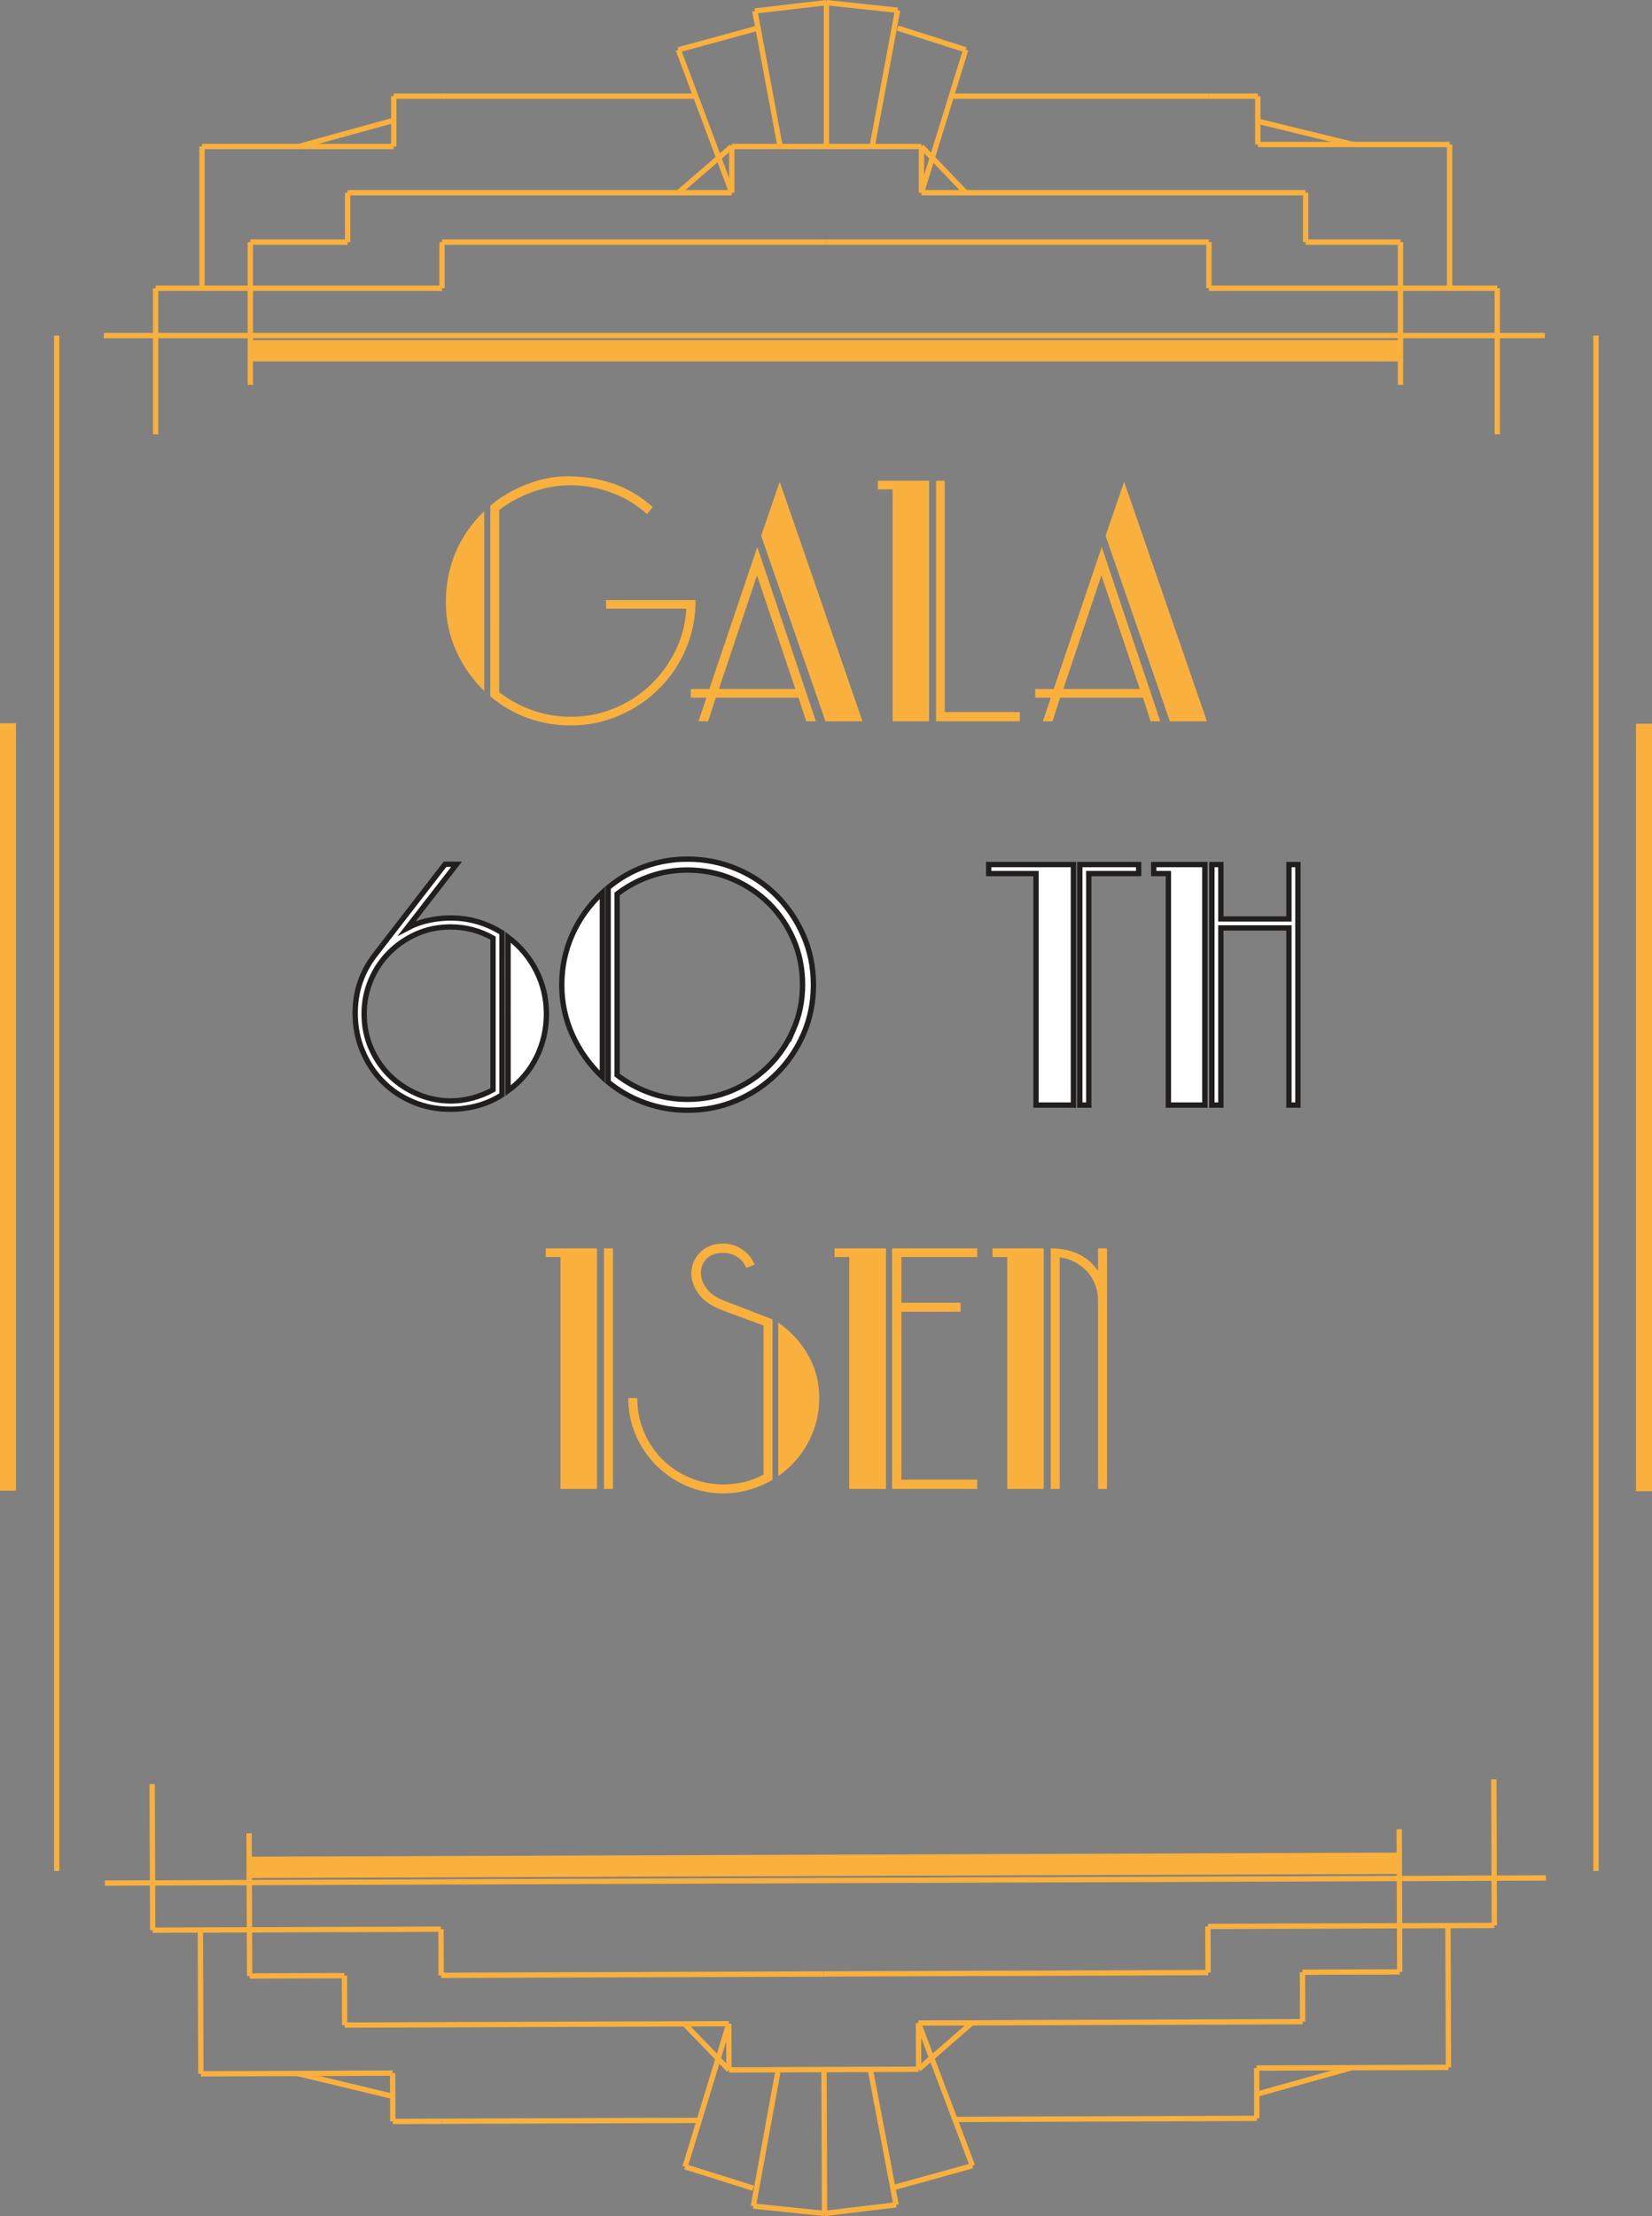 <?xml version="1.0" encoding="UTF-8" standalone="no"?>
<svg
   xmlns:dc="http://purl.org/dc/elements/1.1/"
   xmlns:cc="http://creativecommons.org/ns#"
   xmlns:rdf="http://www.w3.org/1999/02/22-rdf-syntax-ns#"
   xmlns:svg="http://www.w3.org/2000/svg"
   xmlns="http://www.w3.org/2000/svg"
   xmlns:xlink="http://www.w3.org/1999/xlink"
   xmlns:sodipodi="http://sodipodi.sourceforge.net/DTD/sodipodi-0.dtd"
   xmlns:inkscape="http://www.inkscape.org/namespaces/inkscape"
   width="309.953pt"
   height="415.725pt"
   viewBox="0 0 309.953 415.725"
   version="1.1"
   id="svg3355"
   inkscape:version="0.91 r13725"
   sodipodi:docname="logo.svg">
  <rect x="0" y="0" width="309.953" height="415.725" fill="#808080" stroke="none"/>
  <sodipodi:namedview
     pagecolor="#ffffff"
     bordercolor="#666666"
     borderopacity="1"
     objecttolerance="10"
     gridtolerance="10"
     guidetolerance="10"
     inkscape:pageopacity="0"
     inkscape:pageshadow="2"
     inkscape:window-width="1920"
     inkscape:window-height="1016"
     id="namedview3691"
     showgrid="false"
     fit-margin-top="0"
     fit-margin-left="0"
     fit-margin-right="0"
     fit-margin-bottom="0"
     inkscape:zoom="1.1114097"
     inkscape:cx="134.97696"
     inkscape:cy="207.52827"
     inkscape:window-x="0"
     inkscape:window-y="27"
     inkscape:window-maximized="1"
     inkscape:current-layer="svg3355" />
  <defs
     id="defs3357">
    <g
       id="g3359">
      <symbol
         overflow="visible"
         id="glyph0-0"
         style="overflow:visible">
        <path
           style="stroke:none"
           d=""
           id="path3362"
           inkscape:connector-curvature="0" />
      </symbol>
      <symbol
         overflow="visible"
         id="glyph0-1"
         style="overflow:visible">
        <path
           style="stroke:none"
           d="m 24.844,0.781 c -2.762,0 -5.434,-0.461 -8.016,-1.375 C 14.242,-1.52 11.895,-2.883 9.781,-4.688 l 0,-35.75 c 1.914,-1.645 4.164,-2.973 6.75,-3.984 2.582,-1.02 5.133,-1.531 7.656,-1.531 3.07,0 5.938,0.449 8.594,1.344 2.664,0.898 5.16,2.367 7.484,4.406 L 39.188,-38.875 c -2,-1.801 -4.246,-3.148 -6.734,-4.047 -2.48,-0.906 -5.039,-1.359 -7.672,-1.359 -2.398,0 -4.734,0.414 -7.016,1.234 -2.281,0.824 -4.387,1.953 -6.312,3.391 l 0,34.203 c 1.926,1.48 4.035,2.621 6.328,3.422 2.301,0.793 4.676,1.188 7.125,1.188 2.789,0 5.469,-0.516 8.031,-1.547 2.562,-1.039 4.82,-2.484 6.781,-4.328 1.957,-1.844 3.547,-3.992 4.766,-6.453 1.219,-2.457 1.91,-5.109 2.078,-7.953 l -15.062,0 0,-1.609 16.797,0 c 0,3.312 -0.621,6.402 -1.859,9.266 -1.242,2.855 -2.934,5.336 -5.078,7.438 -2.137,2.105 -4.625,3.766 -7.469,4.984 C 31.055,0.172 28.039,0.781 24.844,0.781 Z M 8.641,-5.703 c -2.242,-2.156 -4,-4.672 -5.281,-7.547 -1.281,-2.883 -1.922,-5.891 -1.922,-9.016 0,-3.352 0.598,-6.469 1.797,-9.344 1.207,-2.883 3.008,-5.488 5.406,-7.812 z m 0,0"
           id="path3365"
           inkscape:connector-curvature="0" />
      </symbol>
      <symbol
         overflow="visible"
         id="glyph0-2"
         style="overflow:visible">
        <path
           style="stroke:none"
           d="m 23.094,0 -1.438,-4.438 -15.531,0 L 4.688,0 2.875,0 l 1.5,-4.438 -2.938,0 0,-1.625 3.484,0 9,-26.641 L 24.906,0 Z M 13.859,-27.359 6.719,-6.062 l 14.344,0 z M 26.703,0 14.641,-34.797 18.125,-44.938 33.656,0 Z m 0,0"
           id="path3368"
           inkscape:connector-curvature="0" />
      </symbol>
      <symbol
         overflow="visible"
         id="glyph0-3"
         style="overflow:visible">
        <path
           style="stroke:none"
           d="m 4.203,0 0,-43.5 -2.766,0 0,-1.625 9.609,0 0,45.125 z m 8.156,0 0,-45.125 1.625,0 0,43.391 14.094,0 0,1.734 z m 0,0"
           id="path3371"
           inkscape:connector-curvature="0" />
      </symbol>
      <symbol
         overflow="visible"
         id="glyph0-4"
         style="overflow:visible">
        <path
           style="stroke:none"
           d="m 28.984,-1.922 c -1.449,0.918 -2.992,1.594 -4.625,2.031 -1.637,0.445 -3.32,0.672 -5.047,0.672 -2.512,0 -4.859,-0.461 -7.047,-1.375 C 10.086,-1.52 8.195,-2.789 6.594,-4.406 5,-6.031 3.738,-7.941 2.812,-10.141 c -0.918,-2.195 -1.375,-4.555 -1.375,-7.078 0,-4.082 1.238,-7.723 3.719,-10.922 L 18.297,-45.125 l 2.156,0 -9.297,12 c 1.281,-0.676 2.617,-1.164 4.016,-1.469 1.406,-0.301 2.805,-0.453 4.203,-0.453 3.445,0 6.648,0.922 9.609,2.766 z m -1.688,-29.391 c -2.48,-1.406 -5.141,-2.109 -7.984,-2.109 -2.273,0 -4.391,0.434 -6.359,1.297 -1.961,0.855 -3.68,2.023 -5.156,3.5 -1.48,1.48 -2.641,3.215 -3.484,5.203 -0.836,1.98 -1.25,4.09 -1.25,6.328 0,2.273 0.426,4.402 1.281,6.391 0.863,1.98 2.035,3.699 3.516,5.156 1.477,1.461 3.219,2.621 5.219,3.484 2,0.855 4.117,1.281 6.359,1.281 1.363,0 2.723,-0.188 4.078,-0.562 1.363,-0.383 2.625,-0.895 3.781,-1.531 z M 30.125,-31.5 c 2.281,1.719 4.047,3.828 5.297,6.328 1.258,2.5 1.891,5.195 1.891,8.078 0,2.875 -0.621,5.574 -1.859,8.094 -1.242,2.523 -3.016,4.621 -5.328,6.297 z m 0,0"
           id="path3374"
           inkscape:connector-curvature="0" />
      </symbol>
      <symbol
         overflow="visible"
         id="glyph0-5"
         style="overflow:visible">
        <path
           style="stroke:none"
           d="m 48.656,-22.562 c 0,3.281 -0.621,6.355 -1.859,9.219 C 45.555,-10.488 43.863,-8 41.719,-5.875 c -2.137,2.117 -4.637,3.781 -7.5,5 -2.855,1.219 -5.922,1.828 -9.203,1.828 -2.719,0 -5.352,-0.449 -7.891,-1.344 C 14.582,-1.285 12.254,-2.594 10.141,-4.312 l 0,-36.484 c 2.113,-1.758 4.43,-3.086 6.953,-3.984 2.52,-0.906 5.16,-1.359 7.922,-1.359 3.281,0 6.359,0.609 9.234,1.828 2.883,1.219 5.383,2.902 7.5,5.047 2.125,2.137 3.805,4.637 5.047,7.5 1.238,2.855 1.859,5.922 1.859,9.203 z m -2.031,0 c 0,-3 -0.562,-5.805 -1.688,-8.422 -1.117,-2.625 -2.656,-4.906 -4.625,-6.844 -1.961,-1.938 -4.25,-3.461 -6.875,-4.578 -2.617,-1.125 -5.422,-1.688 -8.422,-1.688 -2.398,0 -4.715,0.391 -6.953,1.172 -2.242,0.773 -4.305,1.883 -6.188,3.328 l 0,34.016 c 1.883,1.438 3.945,2.559 6.188,3.359 2.238,0.805 4.555,1.203 6.953,1.203 3,0 5.805,-0.555 8.422,-1.672 2.625,-1.125 4.906,-2.656 6.844,-4.594 1.945,-1.945 3.488,-4.227 4.625,-6.844 1.145,-2.625 1.719,-5.438 1.719,-8.438 z M 9.062,-5.281 c -2.406,-2.281 -4.281,-4.898 -5.625,-7.859 -1.336,-2.957 -2,-6.098 -2,-9.422 0,-3.32 0.66,-6.461 1.984,-9.422 C 4.742,-34.941 6.625,-37.562 9.062,-39.844 Z m 0,0"
           id="path3377"
           inkscape:connector-curvature="0" />
      </symbol>
      <symbol
         overflow="visible"
         id="glyph0-6"
         style="overflow:visible">
        <path
           style="stroke:none"
           d=""
           id="path3380"
           inkscape:connector-curvature="0" />
      </symbol>
      <symbol
         overflow="visible"
         id="glyph0-7"
         style="overflow:visible">
        <path
           style="stroke:none"
           d="m 10.312,0 0,-43.5 -8.875,0 0,-1.625 15.906,0 0,45.125 z m 9.844,-43.5 0,43.5 -1.609,0 0,-45.125 10.969,0 0,1.625 z m 0,0"
           id="path3383"
           inkscape:connector-curvature="0" />
      </symbol>
      <symbol
         overflow="visible"
         id="glyph0-8"
         style="overflow:visible">
        <path
           style="stroke:none"
           d="m 4.203,0 0,-43.5 -2.766,0 0,-1.625 9.609,0 0,45.125 z m 22.609,0 0,-33.234 -12.766,0 0,33.234 -1.688,0 0,-45.125 1.688,0 0,10.203 12.766,0 0,-10.203 1.625,0 0,45.125 z m 0,0"
           id="path3386"
           inkscape:connector-curvature="0" />
      </symbol>
      <symbol
         overflow="visible"
         id="glyph0-9"
         style="overflow:visible">
        <path
           style="stroke:none"
           d="m 4.203,0 0,-43.5 -2.766,0 0,-1.625 9.609,0 0,45.125 z m 8.156,0 0,-45.125 1.688,0 0,45.125 z m 0,0"
           id="path3389"
           inkscape:connector-curvature="0" />
      </symbol>
      <symbol
         overflow="visible"
         id="glyph0-10"
         style="overflow:visible">
        <path
           style="stroke:none"
           d="M 28.5,-1.688 C 27.102,-0.883 25.633,-0.266 24.094,0.172 22.551,0.617 20.957,0.844 19.312,0.844 16.832,0.844 14.516,0.375 12.359,-0.562 10.203,-1.508 8.312,-2.789 6.688,-4.406 5.07,-6.031 3.789,-7.922 2.844,-10.078 1.906,-12.234 1.438,-14.555 1.438,-17.047 l 1.688,0 c 0,2.242 0.414,4.355 1.25,6.344 0.844,1.98 1.992,3.699 3.453,5.156 1.457,1.461 3.176,2.609 5.156,3.453 1.977,0.836 4.086,1.25 6.328,1.25 1.281,0 2.562,-0.145 3.844,-0.438 1.281,-0.301 2.5,-0.773 3.656,-1.422 l 0,-27.953 -7.5,-2.766 c -2.156,-0.801 -3.703,-1.836 -4.641,-3.109 -0.938,-1.281 -1.406,-2.562 -1.406,-3.844 0,-1.52 0.535,-2.836 1.609,-3.953 1.082,-1.125 2.547,-1.688 4.391,-1.688 1.281,0 2.457,0.359 3.531,1.078 1.082,0.719 1.863,1.68 2.344,2.875 l -1.562,0.609 c -0.355,-0.883 -0.934,-1.578 -1.734,-2.078 -0.805,-0.5 -1.664,-0.75 -2.578,-0.75 -1.367,0 -2.406,0.371 -3.125,1.109 -0.719,0.742 -1.078,1.633 -1.078,2.672 0,0.961 0.348,1.918 1.047,2.875 0.695,0.961 1.766,1.719 3.203,2.281 l 9.188,3.547 z m 8.766,-15.359 c 0,2.969 -0.684,5.734 -2.047,8.297 -1.355,2.555 -3.234,4.668 -5.641,6.344 l 0,-28.797 c 2.406,1.68 4.285,3.73 5.641,6.156 1.363,2.418 2.047,5.086 2.047,8 z m 0,0"
           id="path3392"
           inkscape:connector-curvature="0" />
      </symbol>
      <symbol
         overflow="visible"
         id="glyph0-11"
         style="overflow:visible">
        <path
           style="stroke:none"
           d="m 4.203,0 0,-43.5 -2.766,0 0,-1.625 9.656,0 0,45.125 z m 8.031,0 0,-45.125 15.969,0 0,1.625 -14.219,0 0,8.578 11.094,0 0,1.688 -11.094,0 0,31.5 14.219,0 0,1.734 z m 0,0"
           id="path3395"
           inkscape:connector-curvature="0" />
      </symbol>
      <symbol
         overflow="visible"
         id="glyph0-12"
         style="overflow:visible">
        <path
           style="stroke:none"
           d="m 1.438,-43.5 0,-1.625 9.609,0 0,45.125 -6.844,0 0,-43.5 z M 12.359,0 l 0,-45.125 c 1.914,0 3.625,0.344 5.125,1.031 1.5,0.68 2.75,1.734 3.75,3.172 l 0,-4.203 1.688,0 0,45.125 -1.688,0 0,-35.453 c 0,-1 -0.184,-1.957 -0.547,-2.875 -0.355,-0.926 -0.859,-1.75 -1.516,-2.469 -0.656,-0.719 -1.43,-1.305 -2.312,-1.766 -0.875,-0.469 -1.812,-0.758 -2.812,-0.875 l 0,43.438 z m 0,0"
           id="path3398"
           inkscape:connector-curvature="0" />
      </symbol>
    </g>
  </defs>
  <g
     id="surface5287"
     transform="translate(-276.992,-8.425)">
    <path
       style="fill:none;stroke:#fab03d;stroke-width:1;stroke-linecap:butt;stroke-linejoin:miter;stroke-miterlimit:10;stroke-opacity:1"
       d="m -4.9375e-4,-4.9375e-4 0,-288.039"
       transform="matrix(1,0,0,-1,287.629,71.371)"
       id="path3401"
       inkscape:connector-curvature="0" />
    <path
       style="fill:none;stroke:#fab03d;stroke-width:1;stroke-linecap:butt;stroke-linejoin:miter;stroke-miterlimit:10;stroke-opacity:1"
       d="m 6.9375e-4,-4.9375e-4 0,-288.039"
       transform="matrix(1,0,0,-1,576.433,71.371)"
       id="path3403"
       inkscape:connector-curvature="0" />
    <path
       style="fill:none;stroke:#fab03d;stroke-width:3;stroke-linecap:butt;stroke-linejoin:miter;stroke-miterlimit:10;stroke-opacity:1"
       d="m -0.001,-6.4375e-4 0,-143.973"
       transform="matrix(1,0,0,-1,278.493,144.089)"
       id="path3405"
       inkscape:connector-curvature="0" />
    <path
       style="fill:none;stroke:#fab03d;stroke-width:3;stroke-linecap:butt;stroke-linejoin:miter;stroke-miterlimit:10;stroke-opacity:1"
       d="m -7.875e-4,-6.1875e-4 0,-143.973"
       transform="matrix(1,0,0,-1,585.446,144.199)"
       id="path3407"
       inkscape:connector-curvature="0" />
    <path
       style="fill:none;stroke:#fab03d;stroke-width:1;stroke-linecap:butt;stroke-linejoin:miter;stroke-miterlimit:10;stroke-opacity:1"
       d="m 0.001,9.5e-4 0,27.406"
       transform="matrix(1,0,0,-1,306.186,89.907)"
       id="path3409"
       inkscape:connector-curvature="0" />
    <path
       style="fill:none;stroke:#fab03d;stroke-width:1;stroke-linecap:butt;stroke-linejoin:miter;stroke-miterlimit:10;stroke-opacity:1"
       d="m 0.001,-0.001 53.734,0"
       transform="matrix(1,0,0,-1,306.186,62.499)"
       id="path3411"
       inkscape:connector-curvature="0" />
    <path
       style="fill:none;stroke:#fab03d;stroke-width:1;stroke-linecap:butt;stroke-linejoin:miter;stroke-miterlimit:10;stroke-opacity:1"
       d="m 0.001,-0.001 0,8.656"
       transform="matrix(1,0,0,-1,359.921,62.499)"
       id="path3413"
       inkscape:connector-curvature="0" />
    <path
       style="fill:none;stroke:#fab03d;stroke-width:1;stroke-linecap:butt;stroke-linejoin:miter;stroke-miterlimit:10;stroke-opacity:1"
       d="m 0.001,-5e-5 72.125,0"
       transform="matrix(1,0,0,-1,359.921,53.844)"
       id="path3415"
       inkscape:connector-curvature="0" />
    <path
       style="fill:none;stroke:#fab03d;stroke-width:1;stroke-linecap:butt;stroke-linejoin:miter;stroke-miterlimit:10;stroke-opacity:1"
       d="m -9.25e-4,-5e-5 71.766,0"
       transform="matrix(1,0,0,-1,432.048,53.844)"
       id="path3417"
       inkscape:connector-curvature="0" />
    <path
       style="fill:none;stroke:#fab03d;stroke-width:1;stroke-linecap:butt;stroke-linejoin:miter;stroke-miterlimit:10;stroke-opacity:1"
       d="m -0.002,-5e-5 0,-8.656"
       transform="matrix(1,0,0,-1,503.814,53.844)"
       id="path3419"
       inkscape:connector-curvature="0" />
    <path
       style="fill:none;stroke:#fab03d;stroke-width:1;stroke-linecap:butt;stroke-linejoin:miter;stroke-miterlimit:10;stroke-opacity:1"
       d="m -0.002,-0.001 54.098,0"
       transform="matrix(1,0,0,-1,503.814,62.499)"
       id="path3421"
       inkscape:connector-curvature="0" />
    <path
       style="fill:none;stroke:#fab03d;stroke-width:1;stroke-linecap:butt;stroke-linejoin:miter;stroke-miterlimit:10;stroke-opacity:1"
       d="m 7.5625e-4,-0.001 0,-27.406"
       transform="matrix(1,0,0,-1,557.909,62.499)"
       id="path3423"
       inkscape:connector-curvature="0" />
    <path
       style="fill:none;stroke:#fab03d;stroke-width:1;stroke-linecap:butt;stroke-linejoin:miter;stroke-miterlimit:10;stroke-opacity:1"
       d="m -2.3125e-4,-4.9375e-4 270.355,0"
       transform="matrix(1,0,0,-1,296.481,71.371)"
       id="path3425"
       inkscape:connector-curvature="0" />
    <path
       style="fill:none;stroke:#fab03d;stroke-width:1;stroke-linecap:butt;stroke-linejoin:miter;stroke-miterlimit:10;stroke-opacity:1"
       d="m -0.002,-0.002 0,26.773"
       transform="matrix(1,0,0,-1,323.962,80.616)"
       id="path3427"
       inkscape:connector-curvature="0" />
    <path
       style="fill:none;stroke:#fab03d;stroke-width:1;stroke-linecap:butt;stroke-linejoin:miter;stroke-miterlimit:10;stroke-opacity:1"
       d="m -0.002,-5e-5 18.25,0"
       transform="matrix(1,0,0,-1,323.962,53.844)"
       id="path3429"
       inkscape:connector-curvature="0" />
    <path
       style="fill:none;stroke:#fab03d;stroke-width:1;stroke-linecap:butt;stroke-linejoin:miter;stroke-miterlimit:10;stroke-opacity:1"
       d="m -2.625e-4,-5e-5 0,9.27"
       transform="matrix(1,0,0,-1,342.211,53.844)"
       id="path3431"
       inkscape:connector-curvature="0" />
    <path
       style="fill:none;stroke:#fab03d;stroke-width:1;stroke-linecap:butt;stroke-linejoin:miter;stroke-miterlimit:10;stroke-opacity:1"
       d="m -2.625e-4,1.8125e-4 72.082,0"
       transform="matrix(1,0,0,-1,342.211,44.574)"
       id="path3433"
       inkscape:connector-curvature="0" />
    <path
       style="fill:none;stroke:#fab03d;stroke-width:1;stroke-linecap:butt;stroke-linejoin:miter;stroke-miterlimit:10;stroke-opacity:1"
       d="m -5.3125e-4,1.8125e-4 0,8.668"
       transform="matrix(1,0,0,-1,414.293,44.574)"
       id="path3435"
       inkscape:connector-curvature="0" />
    <path
       style="fill:none;stroke:#fab03d;stroke-width:1;stroke-linecap:butt;stroke-linejoin:miter;stroke-miterlimit:10;stroke-opacity:1"
       d="m -5.3125e-4,5e-5 35.586,0"
       transform="matrix(1,0,0,-1,414.293,35.906)"
       id="path3437"
       inkscape:connector-curvature="0" />
    <path
       style="fill:none;stroke:#fab03d;stroke-width:1;stroke-linecap:butt;stroke-linejoin:miter;stroke-miterlimit:10;stroke-opacity:1"
       d="m 5.0625e-4,5e-5 0,-8.668"
       transform="matrix(1,0,0,-1,449.878,35.906)"
       id="path3439"
       inkscape:connector-curvature="0" />
    <path
       style="fill:none;stroke:#fab03d;stroke-width:1;stroke-linecap:butt;stroke-linejoin:miter;stroke-miterlimit:10;stroke-opacity:1"
       d="m 5.0625e-4,1.8125e-4 72.082,0"
       transform="matrix(1,0,0,-1,449.878,44.574)"
       id="path3441"
       inkscape:connector-curvature="0" />
    <path
       style="fill:none;stroke:#fab03d;stroke-width:1;stroke-linecap:butt;stroke-linejoin:miter;stroke-miterlimit:10;stroke-opacity:1"
       d="m 2.375e-4,1.8125e-4 0,-9.27"
       transform="matrix(1,0,0,-1,521.961,44.574)"
       id="path3443"
       inkscape:connector-curvature="0" />
    <path
       style="fill:none;stroke:#fab03d;stroke-width:1;stroke-linecap:butt;stroke-linejoin:miter;stroke-miterlimit:10;stroke-opacity:1"
       d="m 2.375e-4,-5e-5 17.793,0"
       transform="matrix(1,0,0,-1,521.961,53.844)"
       id="path3445"
       inkscape:connector-curvature="0" />
    <path
       style="fill:none;stroke:#fab03d;stroke-width:1;stroke-linecap:butt;stroke-linejoin:miter;stroke-miterlimit:10;stroke-opacity:1"
       d="m 7.0625e-4,-5e-5 0,-26.773"
       transform="matrix(1,0,0,-1,539.753,53.844)"
       id="path3447"
       inkscape:connector-curvature="0" />
    <path
       style="fill:#fab03d;fill-opacity:1;fill-rule:nonzero;stroke:#fab03d;stroke-width:1;stroke-linecap:butt;stroke-linejoin:miter;stroke-miterlimit:10;stroke-opacity:1"
       d="M -5.3125e-4,5e-5 -10.032,-8.668"
       transform="matrix(1,0,0,-1,414.293,35.906)"
       id="path3449"
       inkscape:connector-curvature="0" />
    <path
       style="fill:#fab03d;fill-opacity:1;fill-rule:nonzero;stroke:#fab03d;stroke-width:1;stroke-linecap:butt;stroke-linejoin:miter;stroke-miterlimit:10;stroke-opacity:1"
       d="M 5.0625e-4,5e-5 8.301,-8.668"
       transform="matrix(1,0,0,-1,449.878,35.906)"
       id="path3451"
       inkscape:connector-curvature="0" />
    <path
       style="fill:none;stroke:#fab03d;stroke-width:1;stroke-linecap:butt;stroke-linejoin:miter;stroke-miterlimit:10;stroke-opacity:1"
       d="m -9.25e-4,5e-5 0,26.984"
       transform="matrix(1,0,0,-1,432.048,35.906)"
       id="path3453"
       inkscape:connector-curvature="0" />
    <path
       style="fill:#fab03d;fill-opacity:1;fill-rule:nonzero;stroke:#fab03d;stroke-width:1;stroke-linecap:butt;stroke-linejoin:miter;stroke-miterlimit:10;stroke-opacity:1"
       d="M 3.25e-4,8.5625e-4 4.692,25.181"
       transform="matrix(1,0,0,-1,440.703,35.528)"
       id="path3455"
       inkscape:connector-curvature="0" />
    <path
       style="fill:#fab03d;fill-opacity:1;fill-rule:nonzero;stroke:#fab03d;stroke-width:1;stroke-linecap:butt;stroke-linejoin:miter;stroke-miterlimit:10;stroke-opacity:1"
       d="M 6e-4,7.375e-4 -4.695,25.18"
       transform="matrix(1,0,0,-1,423.312,35.665)"
       id="path3457"
       inkscape:connector-curvature="0" />
    <path
       style="fill:#fab03d;fill-opacity:1;fill-rule:nonzero;stroke:#fab03d;stroke-width:1;stroke-linecap:butt;stroke-linejoin:miter;stroke-miterlimit:10;stroke-opacity:1"
       d="M 0.002,4.25e-4 13.427,1.563"
       transform="matrix(1,0,0,-1,418.619,10.485)"
       id="path3459"
       inkscape:connector-curvature="0" />
    <path
       style="fill:#fab03d;fill-opacity:1;fill-rule:nonzero;stroke:#fab03d;stroke-width:1;stroke-linecap:butt;stroke-linejoin:miter;stroke-miterlimit:10;stroke-opacity:1"
       d="M -9.25e-4,-3.75e-4 13.347,-1.426"
       transform="matrix(1,0,0,-1,432.048,8.921)"
       id="path3461"
       inkscape:connector-curvature="0" />
    <path
       style="fill:#fab03d;fill-opacity:1;fill-rule:nonzero;stroke:#fab03d;stroke-width:1;stroke-linecap:butt;stroke-linejoin:miter;stroke-miterlimit:10;stroke-opacity:1"
       d="M -5.3125e-4,1.8125e-4 -10.032,26.805"
       transform="matrix(1,0,0,-1,414.293,44.574)"
       id="path3463"
       inkscape:connector-curvature="0" />
    <path
       style="fill:#fab03d;fill-opacity:1;fill-rule:nonzero;stroke:#fab03d;stroke-width:1;stroke-linecap:butt;stroke-linejoin:miter;stroke-miterlimit:10;stroke-opacity:1"
       d="M 1.1875e-4,0.001 14.957,4.079"
       transform="matrix(1,0,0,-1,404.262,17.771)"
       id="path3465"
       inkscape:connector-curvature="0" />
    <path
       style="fill:#fab03d;fill-opacity:1;fill-rule:nonzero;stroke:#fab03d;stroke-width:1;stroke-linecap:butt;stroke-linejoin:miter;stroke-miterlimit:10;stroke-opacity:1"
       d="M 5.0625e-4,1.8125e-4 8.301,26.805"
       transform="matrix(1,0,0,-1,449.878,44.574)"
       id="path3467"
       inkscape:connector-curvature="0" />
    <path
       style="fill:#fab03d;fill-opacity:1;fill-rule:nonzero;stroke:#fab03d;stroke-width:1;stroke-linecap:butt;stroke-linejoin:miter;stroke-miterlimit:10;stroke-opacity:1"
       d="M 0.002,0.001 -12.787,4.079"
       transform="matrix(1,0,0,-1,458.182,17.771)"
       id="path3469"
       inkscape:connector-curvature="0" />
    <path
       style="fill:none;stroke:#fab03d;stroke-width:1;stroke-linecap:butt;stroke-linejoin:miter;stroke-miterlimit:10;stroke-opacity:1"
       d="m -5.75e-4,0.002 -47.594,0"
       transform="matrix(1,0,0,-1,407.516,26.467)"
       id="path3471"
       inkscape:connector-curvature="0" />
    <path
       style="fill:none;stroke:#fab03d;stroke-width:1;stroke-linecap:butt;stroke-linejoin:miter;stroke-miterlimit:10;stroke-opacity:1"
       d="m 2.8125e-4,0.002 48.324,0"
       transform="matrix(1,0,0,-1,455.488,26.467)"
       id="path3473"
       inkscape:connector-curvature="0" />
    <path
       style="fill:none;stroke:#fab03d;stroke-width:1;stroke-linecap:butt;stroke-linejoin:miter;stroke-miterlimit:10;stroke-opacity:1"
       d="m 0.001,0.002 -9.051,0"
       transform="matrix(1,0,0,-1,359.921,26.467)"
       id="path3475"
       inkscape:connector-curvature="0" />
    <path
       style="fill:none;stroke:#fab03d;stroke-width:1;stroke-linecap:butt;stroke-linejoin:miter;stroke-miterlimit:10;stroke-opacity:1"
       d="m -0.002,0.002 9.168,0"
       transform="matrix(1,0,0,-1,503.814,26.467)"
       id="path3477"
       inkscape:connector-curvature="0" />
    <path
       style="fill:none;stroke:#fab03d;stroke-width:1;stroke-linecap:butt;stroke-linejoin:miter;stroke-miterlimit:10;stroke-opacity:1"
       d="m -0.001,0.002 0,-9.441"
       transform="matrix(1,0,0,-1,350.872,26.467)"
       id="path3479"
       inkscape:connector-curvature="0" />
    <path
       style="fill:none;stroke:#fab03d;stroke-width:1;stroke-linecap:butt;stroke-linejoin:miter;stroke-miterlimit:10;stroke-opacity:1"
       d="m 7.6875e-4,0.002 0,-9.063"
       transform="matrix(1,0,0,-1,512.98,26.467)"
       id="path3481"
       inkscape:connector-curvature="0" />
    <path
       style="fill:none;stroke:#fab03d;stroke-width:1;stroke-linecap:butt;stroke-linejoin:miter;stroke-miterlimit:10;stroke-opacity:1"
       d="m 7.6875e-4,8.5625e-4 35.984,0"
       transform="matrix(1,0,0,-1,512.98,35.528)"
       id="path3483"
       inkscape:connector-curvature="0" />
    <path
       style="fill:none;stroke:#fab03d;stroke-width:1;stroke-linecap:butt;stroke-linejoin:miter;stroke-miterlimit:10;stroke-opacity:1"
       d="m -0.001,5e-5 -35.984,0"
       transform="matrix(1,0,0,-1,350.872,35.906)"
       id="path3485"
       inkscape:connector-curvature="0" />
    <path
       style="fill:none;stroke:#fab03d;stroke-width:1;stroke-linecap:butt;stroke-linejoin:miter;stroke-miterlimit:10;stroke-opacity:1"
       d="m -0.001,8.5625e-4 0,-26.973"
       transform="matrix(1,0,0,-1,548.966,35.528)"
       id="path3487"
       inkscape:connector-curvature="0" />
    <path
       style="fill:none;stroke:#fab03d;stroke-width:1;stroke-linecap:butt;stroke-linejoin:miter;stroke-miterlimit:10;stroke-opacity:1"
       d="m 9.1875e-4,5e-5 0,-26.594"
       transform="matrix(1,0,0,-1,314.886,35.906)"
       id="path3489"
       inkscape:connector-curvature="0" />
    <path
       style="fill:#fab03d;fill-opacity:1;fill-rule:nonzero;stroke:#fab03d;stroke-width:1;stroke-linecap:butt;stroke-linejoin:miter;stroke-miterlimit:10;stroke-opacity:1"
       d="M 0.001,5e-5 17.818,4.91"
       transform="matrix(1,0,0,-1,333.053,35.906)"
       id="path3491"
       inkscape:connector-curvature="0" />
    <path
       style="fill:#fab03d;fill-opacity:1;fill-rule:nonzero;stroke:#fab03d;stroke-width:1;stroke-linecap:butt;stroke-linejoin:miter;stroke-miterlimit:10;stroke-opacity:1"
       d="M -0.001,8.5625e-4 -17.876,4.356"
       transform="matrix(1,0,0,-1,530.857,35.528)"
       id="path3493"
       inkscape:connector-curvature="0" />
    <path
       style="fill:none;stroke:#fab03d;stroke-width:4;stroke-linecap:butt;stroke-linejoin:miter;stroke-miterlimit:10;stroke-opacity:1"
       d="m -0.002,4.375e-5 215.793,0"
       transform="matrix(1,0,0,-1,323.962,74.223)"
       id="path3495"
       inkscape:connector-curvature="0" />
    <path
       style="fill:#fab03d;fill-opacity:1;fill-rule:nonzero;stroke:none"
       d="m 557.359,369.625 -0.098,-27.406 z m 0,0"
       id="path3497"
       inkscape:connector-curvature="0" />
    <path
       style="fill:none;stroke:#fab03d;stroke-width:1;stroke-linecap:butt;stroke-linejoin:miter;stroke-miterlimit:10;stroke-opacity:1"
       d="M -0.001,-6.5e-4 0.097,-27.407"
       transform="matrix(1,0,0,-1,557.263,342.218)"
       id="path3499"
       inkscape:connector-curvature="0" />
    <path
       style="fill:#fab03d;fill-opacity:1;fill-rule:nonzero;stroke:none"
       d="m 503.625,369.816 53.734,-0.191 z m 0,0"
       id="path3501"
       inkscape:connector-curvature="0" />
    <path
       style="fill:none;stroke:#fab03d;stroke-width:1;stroke-linecap:butt;stroke-linejoin:miter;stroke-miterlimit:10;stroke-opacity:1"
       d="M -8.25e-4,0.001 -53.735,-0.19"
       transform="matrix(1,0,0,-1,557.36,369.626)"
       id="path3503"
       inkscape:connector-curvature="0" />
    <path
       style="fill:#fab03d;fill-opacity:1;fill-rule:nonzero;stroke:none"
       d="m 503.656,378.473 -0.031,-8.656 z m 0,0"
       id="path3505"
       inkscape:connector-curvature="0" />
    <path
       style="fill:none;stroke:#fab03d;stroke-width:1;stroke-linecap:butt;stroke-linejoin:miter;stroke-miterlimit:10;stroke-opacity:1"
       d="M -9e-4,7.9375e-4 0.03,-8.655"
       transform="matrix(1,0,0,-1,503.626,369.817)"
       id="path3507"
       inkscape:connector-curvature="0" />
    <path
       style="fill:#fab03d;fill-opacity:1;fill-rule:nonzero;stroke:none"
       d="m 431.531,378.73 72.125,-0.258 z m 0,0"
       id="path3509"
       inkscape:connector-curvature="0" />
    <path
       style="fill:none;stroke:#fab03d;stroke-width:1;stroke-linecap:butt;stroke-linejoin:miter;stroke-miterlimit:10;stroke-opacity:1"
       d="M -3.5e-4,-2.5625e-4 -72.125,-0.254"
       transform="matrix(1,0,0,-1,503.657,378.472)"
       id="path3511"
       inkscape:connector-curvature="0" />
    <path
       style="fill:#fab03d;fill-opacity:1;fill-rule:nonzero;stroke:none"
       d="m 359.766,378.984 71.766,-0.254 z m 0,0"
       id="path3513"
       inkscape:connector-curvature="0" />
    <path
       style="fill:none;stroke:#fab03d;stroke-width:1;stroke-linecap:butt;stroke-linejoin:miter;stroke-miterlimit:10;stroke-opacity:1"
       d="M 0.001,-0.002 -71.764,-0.256"
       transform="matrix(1,0,0,-1,431.53,378.729)"
       id="path3515"
       inkscape:connector-curvature="0" />
    <path
       style="fill:#fab03d;fill-opacity:1;fill-rule:nonzero;stroke:none"
       d="m 359.766,378.984 -0.031,-8.656 z m 0,0"
       id="path3517"
       inkscape:connector-curvature="0" />
    <path
       style="fill:none;stroke:#fab03d;stroke-width:1;stroke-linecap:butt;stroke-linejoin:miter;stroke-miterlimit:10;stroke-opacity:1"
       d="m 0.001,-5.75e-4 -0.031,8.656"
       transform="matrix(1,0,0,-1,359.764,378.984)"
       id="path3519"
       inkscape:connector-curvature="0" />
    <path
       style="fill:#fab03d;fill-opacity:1;fill-rule:nonzero;stroke:none"
       d="m 305.637,370.52 54.098,-0.191 z m 0,0"
       id="path3521"
       inkscape:connector-curvature="0" />
    <path
       style="fill:none;stroke:#fab03d;stroke-width:1;stroke-linecap:butt;stroke-linejoin:miter;stroke-miterlimit:10;stroke-opacity:1"
       d="M 8.75e-4,4.75e-4 -54.097,-0.191"
       transform="matrix(1,0,0,-1,359.733,370.329)"
       id="path3523"
       inkscape:connector-curvature="0" />
    <path
       style="fill:#fab03d;fill-opacity:1;fill-rule:nonzero;stroke:none"
       d="m 305.637,370.52 -0.094,-27.406 z m 0,0"
       id="path3525"
       inkscape:connector-curvature="0" />
    <path
       style="fill:none;stroke:#fab03d;stroke-width:1;stroke-linecap:butt;stroke-linejoin:miter;stroke-miterlimit:10;stroke-opacity:1"
       d="M -0.002,0.001 -0.096,27.408"
       transform="matrix(1,0,0,-1,305.639,370.521)"
       id="path3527"
       inkscape:connector-curvature="0" />
    <path
       style="fill:#fab03d;fill-opacity:1;fill-rule:nonzero;stroke:none"
       d="m 296.68,361.68 270.355,-0.961 z m 0,0"
       id="path3529"
       inkscape:connector-curvature="0" />
    <path
       style="fill:none;stroke:#fab03d;stroke-width:1;stroke-linecap:butt;stroke-linejoin:miter;stroke-miterlimit:10;stroke-opacity:1"
       d="M 0.001,0.001 -270.35,-0.96"
       transform="matrix(1,0,0,-1,567.034,360.72)"
       id="path3531"
       inkscape:connector-curvature="0" />
    <path
       style="fill:#fab03d;fill-opacity:1;fill-rule:nonzero;stroke:none"
       d="m 539.613,378.344 -0.094,-26.77 z m 0,0"
       id="path3533"
       inkscape:connector-curvature="0" />
    <path
       style="fill:none;stroke:#fab03d;stroke-width:1;stroke-linecap:butt;stroke-linejoin:miter;stroke-miterlimit:10;stroke-opacity:1"
       d="M -6.875e-5,-0.001 0.094,-26.771"
       transform="matrix(1,0,0,-1,539.52,351.573)"
       id="path3535"
       inkscape:connector-curvature="0" />
    <path
       style="fill:#fab03d;fill-opacity:1;fill-rule:nonzero;stroke:none"
       d="m 521.367,378.41 18.246,-0.066 z m 0,0"
       id="path3537"
       inkscape:connector-curvature="0" />
    <path
       style="fill:none;stroke:#fab03d;stroke-width:1;stroke-linecap:butt;stroke-linejoin:miter;stroke-miterlimit:10;stroke-opacity:1"
       d="M -0.001,8.5e-4 -18.248,-0.066"
       transform="matrix(1,0,0,-1,539.615,378.345)"
       id="path3539"
       inkscape:connector-curvature="0" />
    <path
       style="fill:#fab03d;fill-opacity:1;fill-rule:nonzero;stroke:none"
       d="m 521.398,387.68 -0.031,-9.27 z m 0,0"
       id="path3541"
       inkscape:connector-curvature="0" />
    <path
       style="fill:none;stroke:#fab03d;stroke-width:1;stroke-linecap:butt;stroke-linejoin:miter;stroke-miterlimit:10;stroke-opacity:1"
       d="M 0.001,-7.5625e-4 0.032,-9.27"
       transform="matrix(1,0,0,-1,521.366,378.409)"
       id="path3543"
       inkscape:connector-curvature="0" />
    <path
       style="fill:#fab03d;fill-opacity:1;fill-rule:nonzero;stroke:none"
       d="m 449.316,387.934 72.082,-0.254 z m 0,0"
       id="path3545"
       inkscape:connector-curvature="0" />
    <path
       style="fill:none;stroke:#fab03d;stroke-width:1;stroke-linecap:butt;stroke-linejoin:miter;stroke-miterlimit:10;stroke-opacity:1"
       d="M -6.625e-4,-0.001 -72.083,-0.255"
       transform="matrix(1,0,0,-1,521.399,387.679)"
       id="path3547"
       inkscape:connector-curvature="0" />
    <path
       style="fill:#fab03d;fill-opacity:1;fill-rule:nonzero;stroke:none"
       d="m 449.348,396.602 -0.031,-8.668 z m 0,0"
       id="path3549"
       inkscape:connector-curvature="0" />
    <path
       style="fill:none;stroke:#fab03d;stroke-width:1;stroke-linecap:butt;stroke-linejoin:miter;stroke-miterlimit:10;stroke-opacity:1"
       d="M -8.9375e-4,0.001 0.03,-8.667"
       transform="matrix(1,0,0,-1,449.317,387.935)"
       id="path3551"
       inkscape:connector-curvature="0" />
    <path
       style="fill:#fab03d;fill-opacity:1;fill-rule:nonzero;stroke:none"
       d="m 413.762,396.73 35.586,-0.129 z m 0,0"
       id="path3553"
       inkscape:connector-curvature="0" />
    <path
       style="fill:none;stroke:#fab03d;stroke-width:1;stroke-linecap:butt;stroke-linejoin:miter;stroke-miterlimit:10;stroke-opacity:1"
       d="M -4.4375e-4,0.001 -35.586,-0.128"
       transform="matrix(1,0,0,-1,449.348,396.603)"
       id="path3555"
       inkscape:connector-curvature="0" />
    <path
       style="fill:#fab03d;fill-opacity:1;fill-rule:nonzero;stroke:none"
       d="m 413.762,396.73 -0.031,-8.668 z m 0,0"
       id="path3557"
       inkscape:connector-curvature="0" />
    <path
       style="fill:none;stroke:#fab03d;stroke-width:1;stroke-linecap:butt;stroke-linejoin:miter;stroke-miterlimit:10;stroke-opacity:1"
       d="M -0.002,-0.001 -0.033,8.667"
       transform="matrix(1,0,0,-1,413.763,396.729)"
       id="path3559"
       inkscape:connector-curvature="0" />
    <path
       style="fill:#fab03d;fill-opacity:1;fill-rule:nonzero;stroke:none"
       d="m 341.652,388.316 72.082,-0.254 z m 0,0"
       id="path3561"
       inkscape:connector-curvature="0" />
    <path
       style="fill:none;stroke:#fab03d;stroke-width:1;stroke-linecap:butt;stroke-linejoin:miter;stroke-miterlimit:10;stroke-opacity:1"
       d="M 0.002,-0.001 -72.08,-0.255"
       transform="matrix(1,0,0,-1,413.733,388.061)"
       id="path3563"
       inkscape:connector-curvature="0" />
    <path
       style="fill:#fab03d;fill-opacity:1;fill-rule:nonzero;stroke:none"
       d="m 341.652,388.316 -0.035,-9.27 z m 0,0"
       id="path3565"
       inkscape:connector-curvature="0" />
    <path
       style="fill:none;stroke:#fab03d;stroke-width:1;stroke-linecap:butt;stroke-linejoin:miter;stroke-miterlimit:10;stroke-opacity:1"
       d="M 0.002,0.001 -0.034,9.271"
       transform="matrix(1,0,0,-1,341.651,388.317)"
       id="path3567"
       inkscape:connector-curvature="0" />
    <path
       style="fill:#fab03d;fill-opacity:1;fill-rule:nonzero;stroke:none"
       d="m 323.824,379.113 17.793,-0.066 z m 0,0"
       id="path3569"
       inkscape:connector-curvature="0" />
    <path
       style="fill:none;stroke:#fab03d;stroke-width:1;stroke-linecap:butt;stroke-linejoin:miter;stroke-miterlimit:10;stroke-opacity:1"
       d="m -5.125e-4,0.001 -17.793,-0.062"
       transform="matrix(1,0,0,-1,341.618,379.048)"
       id="path3571"
       inkscape:connector-curvature="0" />
    <path
       style="fill:#fab03d;fill-opacity:1;fill-rule:nonzero;stroke:none"
       d="m 323.824,379.113 -0.094,-26.773 z m 0,0"
       id="path3573"
       inkscape:connector-curvature="0" />
    <path
       style="fill:none;stroke:#fab03d;stroke-width:1;stroke-linecap:butt;stroke-linejoin:miter;stroke-miterlimit:10;stroke-opacity:1"
       d="M -0.001,-0.002 -0.095,26.772"
       transform="matrix(1,0,0,-1,323.825,379.112)"
       id="path3575"
       inkscape:connector-curvature="0" />
    <path
       style="fill:#fab03d;fill-opacity:1;fill-rule:nonzero;stroke:#fab03d;stroke-width:1;stroke-linecap:butt;stroke-linejoin:miter;stroke-miterlimit:10;stroke-opacity:1"
       d="M -4.4375e-4,0.001 10,8.704"
       transform="matrix(1,0,0,-1,449.348,396.603)"
       id="path3577"
       inkscape:connector-curvature="0" />
    <path
       style="fill:#fab03d;fill-opacity:1;fill-rule:nonzero;stroke:#fab03d;stroke-width:1;stroke-linecap:butt;stroke-linejoin:miter;stroke-miterlimit:10;stroke-opacity:1"
       d="M -0.002,-0.001 -8.334,8.64"
       transform="matrix(1,0,0,-1,413.763,396.729)"
       id="path3579"
       inkscape:connector-curvature="0" />
    <path
       style="fill:#fab03d;fill-opacity:1;fill-rule:nonzero;stroke:none"
       d="m 431.691,423.652 -0.098,-26.988 z m 0,0"
       id="path3581"
       inkscape:connector-curvature="0" />
    <path
       style="fill:none;stroke:#fab03d;stroke-width:1;stroke-linecap:butt;stroke-linejoin:miter;stroke-miterlimit:10;stroke-opacity:1"
       d="M -1.5e-4,0.002 0.098,-26.986"
       transform="matrix(1,0,0,-1,431.594,396.666)"
       id="path3583"
       inkscape:connector-curvature="0" />
    <path
       style="fill:#fab03d;fill-opacity:1;fill-rule:nonzero;stroke:#fab03d;stroke-width:1;stroke-linecap:butt;stroke-linejoin:miter;stroke-miterlimit:10;stroke-opacity:1"
       d="M 0.001,5.8125e-4 -4.604,-25.195"
       transform="matrix(1,0,0,-1,422.94,397.075)"
       id="path3585"
       inkscape:connector-curvature="0" />
    <path
       style="fill:#fab03d;fill-opacity:1;fill-rule:nonzero;stroke:#fab03d;stroke-width:1;stroke-linecap:butt;stroke-linejoin:miter;stroke-miterlimit:10;stroke-opacity:1"
       d="M 0.002,0.002 4.783,-25.163"
       transform="matrix(1,0,0,-1,440.33,396.877)"
       id="path3587"
       inkscape:connector-curvature="0" />
    <path
       style="fill:#fab03d;fill-opacity:1;fill-rule:nonzero;stroke:#fab03d;stroke-width:1;stroke-linecap:butt;stroke-linejoin:miter;stroke-miterlimit:10;stroke-opacity:1"
       d="M 7.8125e-4,5.375e-4 -13.421,-1.613"
       transform="matrix(1,0,0,-1,445.113,422.04)"
       id="path3589"
       inkscape:connector-curvature="0" />
    <path
       style="fill:#fab03d;fill-opacity:1;fill-rule:nonzero;stroke:#fab03d;stroke-width:1;stroke-linecap:butt;stroke-linejoin:miter;stroke-miterlimit:10;stroke-opacity:1"
       d="M 0.002,-0.002 -13.354,1.377"
       transform="matrix(1,0,0,-1,431.69,423.651)"
       id="path3591"
       inkscape:connector-curvature="0" />
    <path
       style="fill:#fab03d;fill-opacity:1;fill-rule:nonzero;stroke:#fab03d;stroke-width:1;stroke-linecap:butt;stroke-linejoin:miter;stroke-miterlimit:10;stroke-opacity:1"
       d="M -8.9375e-4,0.001 10.128,-26.768"
       transform="matrix(1,0,0,-1,449.317,387.935)"
       id="path3593"
       inkscape:connector-curvature="0" />
    <path
       style="fill:#fab03d;fill-opacity:1;fill-rule:nonzero;stroke:#fab03d;stroke-width:1;stroke-linecap:butt;stroke-linejoin:miter;stroke-miterlimit:10;stroke-opacity:1"
       d="M 0.001,-4.25e-4 -14.94,-4.133"
       transform="matrix(1,0,0,-1,459.444,414.703)"
       id="path3595"
       inkscape:connector-curvature="0" />
    <path
       style="fill:#fab03d;fill-opacity:1;fill-rule:nonzero;stroke:#fab03d;stroke-width:1;stroke-linecap:butt;stroke-linejoin:miter;stroke-miterlimit:10;stroke-opacity:1"
       d="M 0.002,-0.001 -8.209,-26.833"
       transform="matrix(1,0,0,-1,413.733,388.061)"
       id="path3597"
       inkscape:connector-curvature="0" />
    <path
       style="fill:#fab03d;fill-opacity:1;fill-rule:nonzero;stroke:#fab03d;stroke-width:1;stroke-linecap:butt;stroke-linejoin:miter;stroke-miterlimit:10;stroke-opacity:1"
       d="M -9.625e-4,-2.3125e-4 12.8,-4.031"
       transform="matrix(1,0,0,-1,405.524,414.894)"
       id="path3599"
       inkscape:connector-curvature="0" />
    <path
       style="fill:#fab03d;fill-opacity:1;fill-rule:nonzero;stroke:none"
       d="m 456.16,406.02 47.594,-0.172 z m 0,0"
       id="path3601"
       inkscape:connector-curvature="0" />
    <path
       style="fill:none;stroke:#fab03d;stroke-width:1;stroke-linecap:butt;stroke-linejoin:miter;stroke-miterlimit:10;stroke-opacity:1"
       d="M 0.001,-0.001 47.595,0.171"
       transform="matrix(1,0,0,-1,456.159,406.018)"
       id="path3603"
       inkscape:connector-curvature="0" />
    <path
       style="fill:#fab03d;fill-opacity:1;fill-rule:nonzero;stroke:none"
       d="m 359.863,406.359 48.324,-0.172 z m 0,0"
       id="path3605"
       inkscape:connector-curvature="0" />
    <path
       style="fill:none;stroke:#fab03d;stroke-width:1;stroke-linecap:butt;stroke-linejoin:miter;stroke-miterlimit:10;stroke-opacity:1"
       d="M 1e-4,0.001 -48.324,-0.17"
       transform="matrix(1,0,0,-1,408.187,406.189)"
       id="path3607"
       inkscape:connector-curvature="0" />
    <path
       style="fill:#fab03d;fill-opacity:1;fill-rule:nonzero;stroke:none"
       d="m 503.754,405.848 9.047,-0.031 z m 0,0"
       id="path3609"
       inkscape:connector-curvature="0" />
    <path
       style="fill:none;stroke:#fab03d;stroke-width:1;stroke-linecap:butt;stroke-linejoin:miter;stroke-miterlimit:10;stroke-opacity:1"
       d="M -9.375e-5,0.002 9.047,0.033"
       transform="matrix(1,0,0,-1,503.754,405.849)"
       id="path3611"
       inkscape:connector-curvature="0" />
    <path
       style="fill:#fab03d;fill-opacity:1;fill-rule:nonzero;stroke:none"
       d="m 350.695,406.395 9.168,-0.031 z m 0,0"
       id="path3613"
       inkscape:connector-curvature="0" />
    <path
       style="fill:none;stroke:#fab03d;stroke-width:1;stroke-linecap:butt;stroke-linejoin:miter;stroke-miterlimit:10;stroke-opacity:1"
       d="M 0.002,0.001 -9.166,-0.034"
       transform="matrix(1,0,0,-1,359.861,406.361)"
       id="path3615"
       inkscape:connector-curvature="0" />
    <path
       style="fill:#fab03d;fill-opacity:1;fill-rule:nonzero;stroke:none"
       d="m 512.801,405.816 -0.031,-9.438 z m 0,0"
       id="path3617"
       inkscape:connector-curvature="0" />
    <path
       style="fill:none;stroke:#fab03d;stroke-width:1;stroke-linecap:butt;stroke-linejoin:miter;stroke-miterlimit:10;stroke-opacity:1"
       d="M -0.002,5.9375e-4 -0.033,9.438"
       transform="matrix(1,0,0,-1,512.802,405.817)"
       id="path3619"
       inkscape:connector-curvature="0" />
    <path
       style="fill:#fab03d;fill-opacity:1;fill-rule:nonzero;stroke:none"
       d="m 350.695,406.395 -0.031,-9.062 z m 0,0"
       id="path3621"
       inkscape:connector-curvature="0" />
    <path
       style="fill:none;stroke:#fab03d;stroke-width:1;stroke-linecap:butt;stroke-linejoin:miter;stroke-miterlimit:10;stroke-opacity:1"
       d="M -6.875e-4,-0.001 -0.032,9.061"
       transform="matrix(1,0,0,-1,350.696,406.393)"
       id="path3623"
       inkscape:connector-curvature="0" />
    <path
       style="fill:#fab03d;fill-opacity:1;fill-rule:nonzero;stroke:none"
       d="m 314.68,397.461 35.984,-0.129 z m 0,0"
       id="path3625"
       inkscape:connector-curvature="0" />
    <path
       style="fill:none;stroke:#fab03d;stroke-width:1;stroke-linecap:butt;stroke-linejoin:miter;stroke-miterlimit:10;stroke-opacity:1"
       d="M 2.625e-4,-3.3125e-4 -35.984,-0.129"
       transform="matrix(1,0,0,-1,350.664,397.332)"
       id="path3627"
       inkscape:connector-curvature="0" />
    <path
       style="fill:#fab03d;fill-opacity:1;fill-rule:nonzero;stroke:none"
       d="M 512.77,396.379 548.754,396.25 Z m 0,0"
       id="path3629"
       inkscape:connector-curvature="0" />
    <path
       style="fill:none;stroke:#fab03d;stroke-width:1;stroke-linecap:butt;stroke-linejoin:miter;stroke-miterlimit:10;stroke-opacity:1"
       d="M 6.3125e-4,-0.001 35.985,0.128"
       transform="matrix(1,0,0,-1,512.769,396.377)"
       id="path3631"
       inkscape:connector-curvature="0" />
    <path
       style="fill:#fab03d;fill-opacity:1;fill-rule:nonzero;stroke:none"
       d="m 314.68,397.461 -0.098,-26.973 z m 0,0"
       id="path3633"
       inkscape:connector-curvature="0" />
    <path
       style="fill:none;stroke:#fab03d;stroke-width:1;stroke-linecap:butt;stroke-linejoin:miter;stroke-miterlimit:10;stroke-opacity:1"
       d="M -0.002,-0.001 -0.096,26.971"
       transform="matrix(1,0,0,-1,314.678,397.46)"
       id="path3635"
       inkscape:connector-curvature="0" />
    <path
       style="fill:#fab03d;fill-opacity:1;fill-rule:nonzero;stroke:none"
       d="m 548.754,396.25 -0.094,-26.594 z m 0,0"
       id="path3637"
       inkscape:connector-curvature="0" />
    <path
       style="fill:none;stroke:#fab03d;stroke-width:1;stroke-linecap:butt;stroke-linejoin:miter;stroke-miterlimit:10;stroke-opacity:1"
       d="M -0.001,-5e-4 -0.095,26.593"
       transform="matrix(1,0,0,-1,548.755,396.25)"
       id="path3639"
       inkscape:connector-curvature="0" />
    <path
       style="fill:#fab03d;fill-opacity:1;fill-rule:nonzero;stroke:#fab03d;stroke-width:1;stroke-linecap:butt;stroke-linejoin:miter;stroke-miterlimit:10;stroke-opacity:1"
       d="M -0.002,0.002 -17.802,-4.971"
       transform="matrix(1,0,0,-1,530.587,396.314)"
       id="path3641"
       inkscape:connector-curvature="0" />
    <path
       style="fill:#fab03d;fill-opacity:1;fill-rule:nonzero;stroke:#fab03d;stroke-width:1;stroke-linecap:butt;stroke-linejoin:miter;stroke-miterlimit:10;stroke-opacity:1"
       d="M -0.002,7.6875e-4 17.893,-4.292"
       transform="matrix(1,0,0,-1,332.787,397.395)"
       id="path3643"
       inkscape:connector-curvature="0" />
    <path
       style="fill:#fab03d;fill-opacity:1;fill-rule:nonzero;stroke:none"
       d="m 323.754,358.734 215.789,-0.77 z m 0,0"
       id="path3645"
       inkscape:connector-curvature="0" />
    <path
       style="fill:none;stroke:#fab03d;stroke-width:4;stroke-linecap:butt;stroke-linejoin:miter;stroke-miterlimit:10;stroke-opacity:1"
       d="M 6.6875e-4,8.5625e-4 -215.788,-0.769"
       transform="matrix(1,0,0,-1,539.542,357.966)"
       id="path3647"
       inkscape:connector-curvature="0" />
    <g
       style="fill:#fab03d;fill-opacity:1"
       id="g3649">
      <use
         xlink:href="#glyph0-1"
         x="359.201"
         y="143.735"
         id="use3651"
         width="100%"
         height="100%" />
    </g>
    <g
       style="fill:#fab03d;fill-opacity:1"
       id="g3653">
      <use
         xlink:href="#glyph0-2"
         x="405.161"
         y="143.735"
         id="use3655"
         width="100%"
         height="100%" />
      <use
         xlink:href="#glyph0-3"
         x="440.261"
         y="143.735"
         id="use3657"
         width="100%"
         height="100%" />
      <use
         xlink:href="#glyph0-2"
         x="469.781"
         y="143.735"
         id="use3659"
         width="100%"
         height="100%" />
    </g>
    <g
       style="fill:#ffffff;fill-opacity:1"
       id="g3661">
      <use
         xlink:href="#glyph0-4"
         x="342.221"
         y="215.735"
         id="use3663"
         width="100%"
         height="100%" />
      <use
         xlink:href="#glyph0-5"
         x="380.981"
         y="215.735"
         id="use3665"
         width="100%"
         height="100%" />
      <use
         xlink:href="#glyph0-6"
         x="431.081"
         y="215.735"
         id="use3667"
         width="100%"
         height="100%" />
      <use
         xlink:href="#glyph0-7"
         x="461.081"
         y="215.735"
         id="use3669"
         width="100%"
         height="100%" />
      <use
         xlink:href="#glyph0-8"
         x="492.041"
         y="215.735"
         id="use3671"
         width="100%"
         height="100%" />
    </g>
    <path
       style="fill:none;stroke:#211e1e;stroke-width:1;stroke-linecap:butt;stroke-linejoin:miter;stroke-miterlimit:10;stroke-opacity:1"
       d="M -2.5e-5,0.001 C -2.961,1.845 -6.16,2.767 -9.602,2.767 c -1.398,0 -2.797,-0.152 -4.199,-0.453 -1.398,-0.301 -2.738,-0.793 -4.02,-1.473 l 9.301,12.004 -2.16,0 -13.141,-16.992 c -2.48,-3.207 -3.719,-6.852 -3.719,-10.938 0,-2.523 0.457,-4.891 1.379,-7.094 0.922,-2.203 2.18,-4.117 3.781,-5.738 1.598,-1.625 3.488,-2.895 5.668,-3.816 2.18,-0.922 4.531,-1.383 7.051,-1.383 1.719,0 3.398,0.223 5.039,0.66 1.641,0.441 3.18,1.121 4.621,2.043 z M -1.68,-29.456 c -1.156,-0.641 -2.414,-1.148 -3.77,-1.527 -1.359,-0.383 -2.715,-0.574 -4.07,-0.574 -2.234,0 -4.352,0.43 -6.344,1.293 -1.996,0.859 -3.734,2.02 -5.207,3.477 -1.48,1.461 -2.645,3.184 -3.504,5.164 -0.859,1.977 -1.285,4.109 -1.285,6.391 0,2.238 0.418,4.348 1.254,6.328 0.84,1.98 1.996,3.711 3.473,5.191 1.477,1.477 3.191,2.648 5.148,3.508 1.953,0.859 4.07,1.289 6.344,1.289 2.832,0 5.488,-0.699 7.961,-2.098 z M 1.141,-29.636 c 2.32,1.68 4.098,3.781 5.34,6.301 1.238,2.52 1.859,5.219 1.859,8.102 0,2.879 -0.629,5.566 -1.891,8.066 -1.258,2.5 -3.027,4.609 -5.309,6.332 z m 0,0"
       transform="matrix(1,0,0,-1,371.172,183.4)"
       id="path3673"
       inkscape:connector-curvature="0" />
    <path
       style="fill:none;stroke:#211e1e;stroke-width:1;stroke-linecap:butt;stroke-linejoin:miter;stroke-miterlimit:10;stroke-opacity:1"
       d="M 0.002,2.5625e-4 C -1.24,2.86 -2.92,5.36 -5.041,7.5 c -2.121,2.141 -4.617,3.82 -7.5,5.039 -2.879,1.219 -5.961,1.832 -9.238,1.832 -2.762,0 -5.402,-0.453 -7.922,-1.352 -2.52,-0.898 -4.84,-2.23 -6.957,-3.988 l 0,-36.48 c 2.117,-1.723 4.445,-3.031 6.988,-3.93 2.539,-0.902 5.168,-1.352 7.891,-1.352 3.277,0 6.348,0.609 9.211,1.832 2.855,1.219 5.359,2.887 7.5,5.008 2.137,2.121 3.828,4.609 5.07,7.469 1.238,2.859 1.855,5.93 1.855,9.211 0,3.281 -0.617,6.352 -1.855,9.211 z M -1.893,-17.597 c -1.141,-2.617 -2.684,-4.895 -4.629,-6.832 -1.945,-1.938 -4.227,-3.465 -6.852,-4.582 -2.625,-1.121 -5.441,-1.68 -8.445,-1.68 -2.402,0 -4.727,0.398 -6.973,1.199 -2.242,0.801 -4.309,1.918 -6.188,3.355 l 0,33.973 c 1.879,1.438 3.945,2.547 6.188,3.324 2.246,0.781 4.57,1.168 6.973,1.168 3.004,0 5.82,-0.559 8.445,-1.676 2.625,-1.121 4.918,-2.648 6.883,-4.586 1.961,-1.938 3.504,-4.211 4.629,-6.828 1.121,-2.617 1.68,-5.422 1.68,-8.418 0,-2.996 -0.57,-5.801 -1.711,-8.418 z M -37.74,8.071 c -2.441,-2.281 -4.32,-4.902 -5.641,-7.859 -1.32,-2.961 -1.98,-6.102 -1.98,-9.422 0,-3.32 0.672,-6.461 2.012,-9.418 1.34,-2.961 3.211,-5.582 5.609,-7.863 z m 0,0"
       transform="matrix(1,0,0,-1,427.752,183.965)"
       id="path3675"
       inkscape:connector-curvature="0" />
    <path
       style="fill:none;stroke:#211e1e;stroke-width:1;stroke-linecap:butt;stroke-linejoin:miter;stroke-miterlimit:10;stroke-opacity:1"
       d="m 2.5e-5,7.25e-4 0,45.121 -15.898,0 0,-1.684 8.879,0 0,-43.438 z m 12.238,43.438 0,1.684 -11.039,0 0,-45.121 1.68,0 0,43.438 z m 0,0"
       transform="matrix(1,0,0,-1,478.391,215.735)"
       id="path3677"
       inkscape:connector-curvature="0" />
    <path
       style="fill:none;stroke:#211e1e;stroke-width:1;stroke-linecap:butt;stroke-linejoin:miter;stroke-miterlimit:10;stroke-opacity:1"
       d="m 9.8125e-4,7.25e-4 0,45.121 -9.602,0 0,-1.684 2.762,0 0,-43.438 z m 17.461,0 0,45.121 -1.684,0 0,-10.203 -12.777,0 0,10.203 -1.68,0 0,-45.121 1.68,0 0,33.238 12.777,0 0,-33.238 z m 0,0"
       transform="matrix(1,0,0,-1,503.05,215.735)"
       id="path3679"
       inkscape:connector-curvature="0" />
    <g
       style="fill:#fab03d;fill-opacity:1"
       id="g3681">
      <use
         xlink:href="#glyph0-9"
         x="377.952"
         y="287.735"
         id="use3683"
         width="100%"
         height="100%" />
      <use
         xlink:href="#glyph0-10"
         x="393.432"
         y="287.735"
         id="use3685"
         width="100%"
         height="100%" />
      <use
         xlink:href="#glyph0-11"
         x="432.132"
         y="287.735"
         id="use3687"
         width="100%"
         height="100%" />
      <use
         xlink:href="#glyph0-12"
         x="461.772"
         y="287.735"
         id="use3689"
         width="100%"
         height="100%" />
    </g>
  </g>
</svg>
